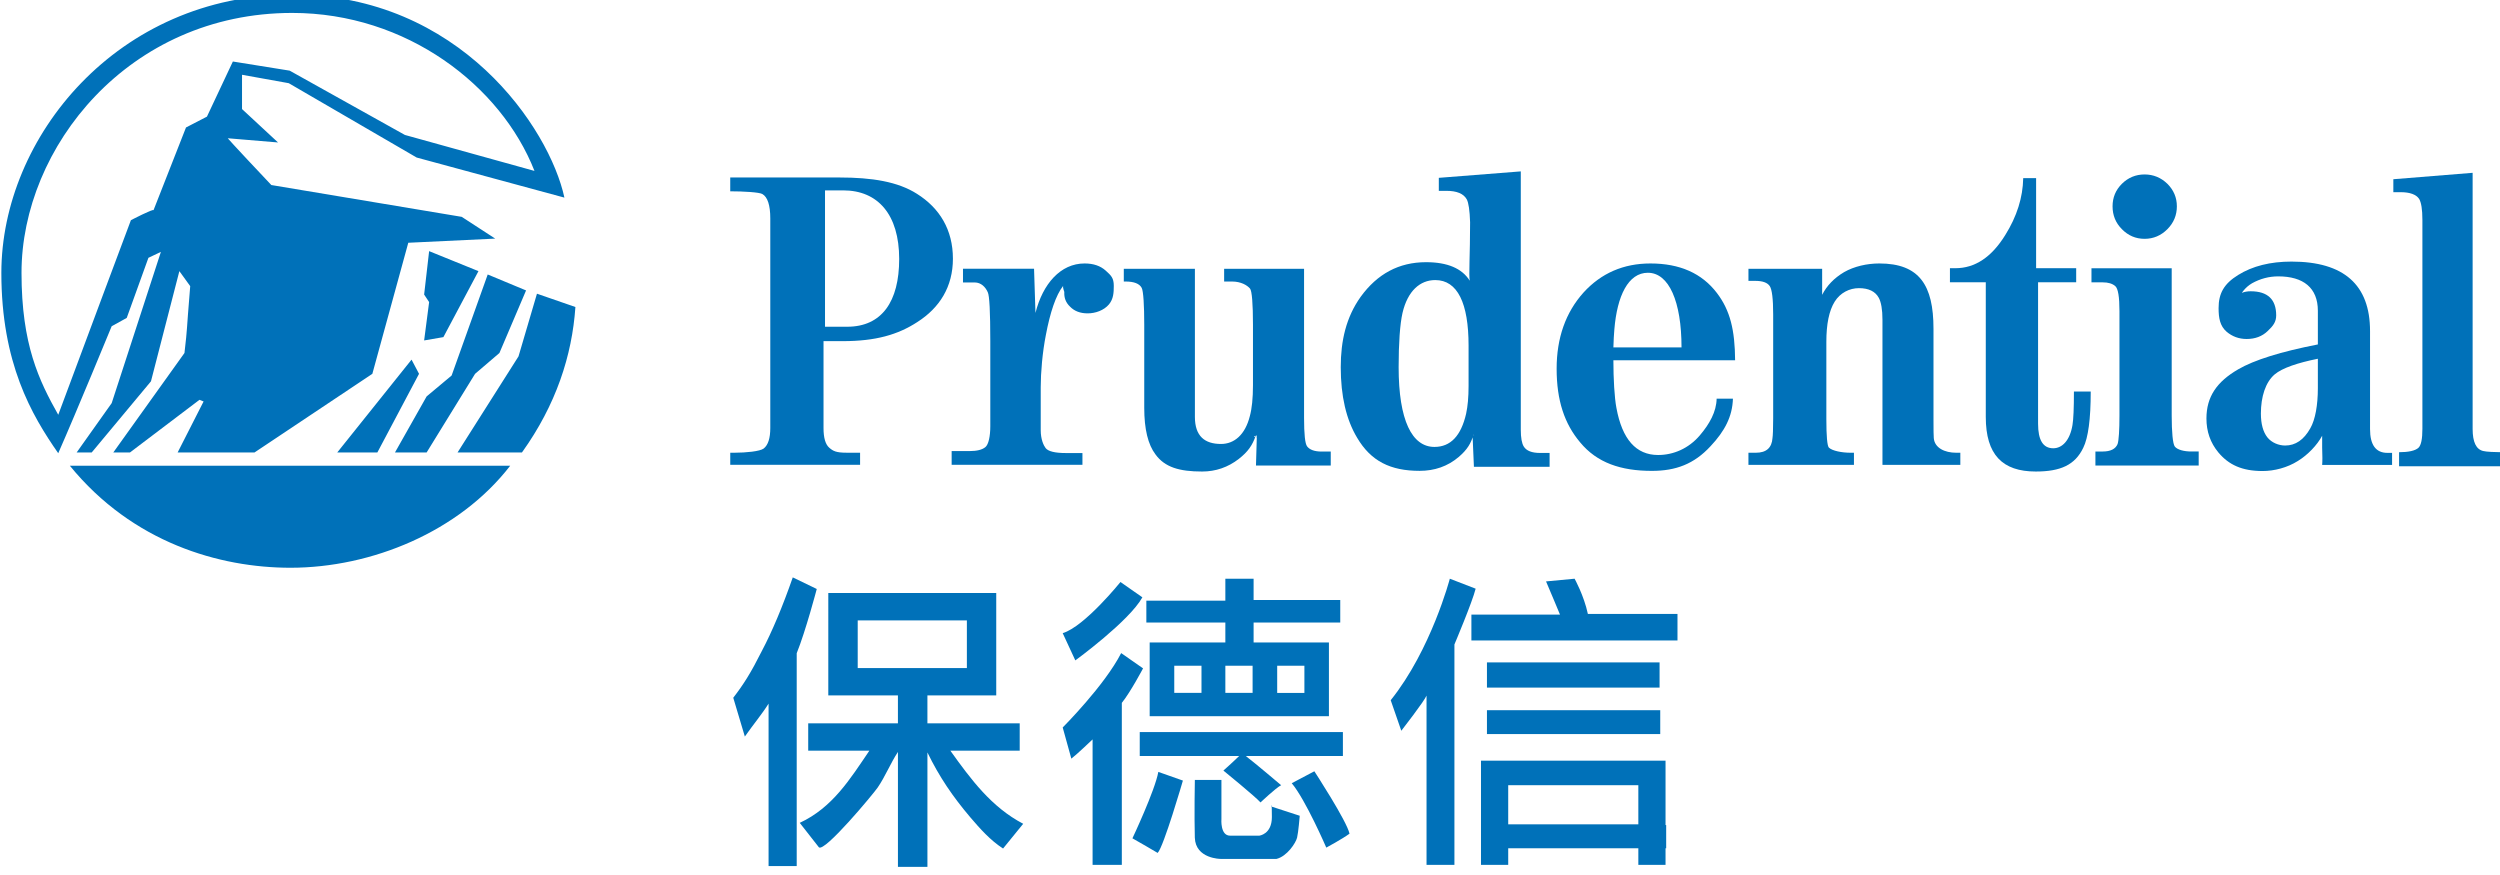 <?xml version="1.0" encoding="utf-8"?>
<!-- Generator: Adobe Illustrator 15.1.0, SVG Export Plug-In . SVG Version: 6.00 Build 0)  -->
<!DOCTYPE svg PUBLIC "-//W3C//DTD SVG 1.1//EN" "http://www.w3.org/Graphics/SVG/1.1/DTD/svg11.dtd">
<svg version="1.1" id="圖層_1" xmlns="http://www.w3.org/2000/svg" xmlns:xlink="http://www.w3.org/1999/xlink" x="0px" y="0px"
	 width="200px" height="70px" viewBox="0 0 200 70" enable-background="new 0 0 200 70" xml:space="preserve">
<g>
	<path fill="#0071B9" d="M35.471,26.97l-1.54,0.265l0.399-3.069l-0.399-0.601l0.399-3.474l3.947,1.601L35.471,26.97L35.471,26.97z
		 M41.757,36.196h-5.152l4.877-7.688l1.475-5.012l3.076,1.065C45.765,28.44,44.489,32.385,41.757,36.196L41.757,36.196z
		 M39.953,28.241l-1.948,1.666l-3.875,6.29h-2.532l2.532-4.483l2-1.673l2.887-8.082l3.068,1.276L39.953,28.241L39.953,28.241z
		 M33.334,12.603L23.1,6.655l-3.738-0.673v2.743l2.88,2.672l-4.018-0.336c0,0,0.136,0.199,3.483,3.742l15.232,2.545l2.678,1.741
		l-6.954,0.332l-2.875,10.485l-9.425,6.29h-6.151l2.075-4.078l-0.328-0.133l-5.558,4.211H9.064l5.693-7.956
		c0.262-2.273,0.122-1.271,0.46-5.349l-0.868-1.2l-2.272,8.814l-4.739,5.69H6.133l2.802-3.945l3.937-12.099l-0.998,0.473
		l-1.735,4.809l-1.205,0.666c0,0-2.802,6.819-4.275,10.159c-2.145-3.073-4.55-7.216-4.55-14.431c0-10.84,9.296-22.258,23.267-22.258
		c13.423,0,20.577,10.691,21.777,16.24L33.334,12.603L33.334,12.603z M30.189,36.196h-3.208l5.943-7.425l0.598,1.135L30.189,36.196
		L30.189,36.196z M23.235,45.42c-5.683,0-12.63-2.011-17.646-8.16h35.226C36.736,42.544,29.725,45.42,23.235,45.42L23.235,45.42z
		 M23.377,1.034c-13.098,0-21.656,10.765-21.656,20.793c0,5.746,1.401,8.622,2.939,11.357c1.933-5.211,5.812-15.568,5.812-15.568
		s1.809-0.943,1.809-0.798l2.599-6.62l1.675-0.867l2.074-4.41l4.545,0.731l9.218,5.144l10.366,2.878
		C40.082,6.853,32.527,1.034,23.377,1.034L23.377,1.034z"/>
	<g>
		<path fill="#0071B9" d="M191.927,36.177c0.719,0,1.297-0.112,1.555-0.36c0.209-0.204,0.31-0.703,0.31-1.508V17.599
			c0-0.849-0.091-1.402-0.262-1.69c-0.24-0.35-0.733-0.535-1.487-0.535h-0.576v-1.036l6.343-0.513v20.493
			c0,1.051,0.284,1.637,0.854,1.764c0.216,0.064,1.021,0.095,1.447,0.095v1.122h-8.184V36.177L191.927,36.177z"/>
		<path fill="#0071B9" d="M179.143,23.81c0.136-0.346,0.476-0.834,1.026-1.152c0.653-0.361,1.348-0.548,2.088-0.548
			c2.012,0,3.172,0.916,3.172,2.755v2.69c-2.967,0.579-5.094,1.245-6.379,1.994c-1.695,0.985-2.535,2.18-2.535,3.93
			c0,1.04,0.313,1.94,0.953,2.714c0.832,0.996,1.897,1.489,3.539,1.489c0.932,0,1.98-0.27,2.824-0.805
			c0.787-0.483,1.537-1.262,1.941-2.017v0.939c0.026,0.659,0.026,1.127,0,1.396h5.594v-0.966h-0.375
			c-0.924,0-1.388-0.636-1.388-1.904v-7.843c0-3.703-2.097-5.555-6.282-5.555c-1.698,0-3.113,0.355-4.27,1.072
			c-1.145,0.707-1.564,1.489-1.564,2.65c0,0.798,0.112,1.425,0.637,1.885c0.455,0.387,0.992,0.585,1.611,0.585
			c0.674,0,1.242-0.212,1.682-0.638c0.445-0.42,0.678-0.729,0.678-1.254c0-1.275-0.682-1.925-2.043-1.925
			c-0.514,0-0.926,0.167-1.241,0.491l0.332,0.124c0.009-0.069,0.009-0.108,0.009-0.108H179.143z M181.972,29.953
			c0.615-0.52,1.871-0.934,3.457-1.253v2.364c0,1.329-0.202,2.501-0.604,3.2c-0.515,0.919-1.181,1.378-2.016,1.378
			c-0.502,0-1.08-0.222-1.424-0.66c-0.338-0.434-0.513-1.067-0.513-1.898C180.873,31.724,181.243,30.577,181.972,29.953
			L181.972,29.953z"/>
		<path fill="#0071B9" d="M71.935,20.718c0,3.404-1.385,5.421-4.162,5.421h-1.772V15.23h1.454
			C70.233,15.23,71.935,17.163,71.935,20.718L71.935,20.718z M67.416,27.292c2.626,0,4.412-0.51,5.978-1.533
			c1.782-1.139,2.839-2.824,2.839-5.061c0-2.324-1.067-4.052-2.872-5.189c-1.532-0.978-3.603-1.31-6.214-1.31h-8.728v1.106
			c1.043,0,2.315,0.073,2.565,0.215c0.421,0.237,0.639,0.892,0.639,1.953v16.766c0,0.819-0.174,1.362-0.526,1.642
			c-0.299,0.234-1.477,0.336-2.273,0.336h-0.404v0.968h10.387v-0.968h-1.09c-0.832,0-1.077-0.137-1.379-0.402
			c-0.298-0.259-0.456-0.778-0.456-1.563v-6.96H67.416L67.416,27.292z"/>
		<path fill="#0071B9" d="M82.837,25.036c0.583-2.327,2.004-3.959,3.929-3.959c0.708,0,1.27,0.192,1.694,0.576
			c0.426,0.385,0.643,0.578,0.643,1.219c0,0.549-0.029,1.047-0.386,1.479c-0.405,0.479-1.079,0.718-1.706,0.718
			c-0.591,0-1.063-0.179-1.409-0.539c-0.34-0.322-0.484-0.712-0.458-1.176c0-0.041-0.134-0.312-0.091-0.485
			c-0.586,0.739-1.047,2.146-1.381,3.914c-0.28,1.415-0.414,3.025-0.414,4.202v3.432c0,0.741,0.233,1.22,0.393,1.432
			c0.205,0.26,0.746,0.395,1.625,0.395h1.319v0.941H76.132v-1.099h1.434c0.584,0,1.007-0.103,1.263-0.317
			c0.257-0.21,0.395-0.871,0.395-1.668v-6.804c0-2.349-0.069-3.655-0.201-3.915c-0.183-0.416-0.533-0.786-1.053-0.786h-0.931v-1.099
			h5.685L82.837,25.036L82.837,25.036z"/>
		<path fill="#0071B9" d="M100.449,34.86c-0.057,0.049,0.183,0.098,0.099,0.151l-0.099-0.127c-0.267,0.75-0.607,1.251-1.344,1.828
			c-0.864,0.671-1.848,1.01-2.938,1.01c-1.836,0-2.98-0.349-3.723-1.362c-0.604-0.793-0.904-2.035-0.904-3.725v-6.663
			c0-1.503-0.067-2.69-0.204-2.942c-0.178-0.337-0.609-0.509-1.301-0.509h-0.131v-1.018h5.688v11.849
			c0,1.555,0.801,2.165,2.09,2.165c1.065,0,1.936-0.744,2.306-2.231c0.164-0.595,0.25-1.425,0.25-2.474v-4.836
			c0-1.657-0.082-2.718-0.24-2.895c-0.233-0.266-0.718-0.56-1.45-0.56h-0.617v-1.018h6.394v11.929c0,1.305,0.08,2.065,0.244,2.278
			c0.203,0.268,0.587,0.415,1.169,0.415h0.722v1.119h-5.982l0.07-2.404l-0.226,0.069l0.029,0.066L100.449,34.86L100.449,34.86z"/>
		<path fill="#0071B9" d="M117.486,27.644v3.231c0,0.896-0.067,1.625-0.196,2.218c-0.404,1.776-1.25,2.661-2.533,2.661
			c-1.801,0-2.866-2.128-2.866-6.379c0-1.894,0.104-3.448,0.312-4.35c0.41-1.747,1.396-2.619,2.619-2.619
			C116.601,22.405,117.486,24.254,117.486,27.644L117.486,27.644z M114.081,20.975c-2.16,0-3.896,0.932-5.229,2.772
			c-1.164,1.633-1.592,3.513-1.592,5.627c0,2.316,0.438,4.197,1.312,5.649c1.102,1.87,2.665,2.645,4.997,2.645
			c1.2,0,2.242-0.361,3.123-1.106c0.694-0.593,0.985-1.089,1.19-1.794l0.053,0.092l-0.135-0.142l0.113,2.625h6.055v-1.107h-0.764
			c-0.656,0-1.091-0.172-1.301-0.512c-0.158-0.251-0.24-0.697-0.24-1.353v-20.66l-6.558,0.516v1.04h0.597
			c0.847,0,1.389,0.225,1.643,0.689c0.14,0.269,0.234,0.879,0.263,1.833c0,2.568-0.117,4.233-0.028,4.667
			C116.962,21.473,115.798,20.975,114.081,20.975L114.081,20.975z"/>
		<path fill="#0071B9" d="M131.83,21.821c1.688,0,2.692,2.308,2.692,5.973h-5.451c0.016-0.573,0.044-1.053,0.077-1.434
			C129.369,23.654,130.265,21.821,131.83,21.821L131.83,21.821z M129.071,28.823h9.738c-0.016-2.411-0.393-3.988-1.453-5.379
			c-1.203-1.583-2.975-2.367-5.32-2.367c-2.152,0-3.938,0.773-5.355,2.326c-1.431,1.595-2.15,3.634-2.15,6.095
			c0,2.542,0.627,4.403,1.879,5.889c1.348,1.636,3.26,2.283,5.738,2.283c1.919,0,3.374-0.544,4.69-1.968
			c1.155-1.228,1.753-2.39,1.796-3.808h-1.303c-0.018,1.041-0.566,2.024-1.352,2.944c-0.895,1.046-2.107,1.562-3.331,1.562
			c-1.765,0-2.874-1.257-3.334-3.764C129.156,31.805,129.071,30.318,129.071,28.823L129.071,28.823z"/>
		<path fill="#0071B9" d="M145.772,23.587c0.374-0.736,0.962-1.346,1.754-1.815c0.801-0.462,1.84-0.695,2.819-0.695
			c3.21,0,4.334,1.746,4.334,5.222v7.289c0,0.811,0.007,1.291,0.023,1.458c0.063,0.783,0.868,1.173,1.794,1.173h0.33v0.968h-6.229
			V25.585c0-0.814-0.102-1.399-0.292-1.756c-0.28-0.517-0.813-0.777-1.592-0.777c-0.745,0-1.495,0.363-1.943,1.087
			c-0.447,0.723-0.662,1.794-0.662,3.212v6.189c0,1.356,0.071,2.112,0.197,2.263c0.268,0.268,1.056,0.416,1.742,0.416h0.269v0.968
			h-8.441v-0.968h0.596c0.83,0,1.275-0.391,1.328-1.173c0.028-0.176,0.055-0.705,0.055-1.571v-8.319
			c0-1.246-0.094-2.004-0.276-2.272c-0.19-0.276-0.571-0.414-1.159-0.414h-0.543v-0.966h5.896V23.587L145.772,23.587z"/>
		<path fill="#0071B9" d="M162.862,37.722c-2.668,0-3.999-1.345-3.999-4.363V22.582h-2.868v-1.125h0.437
			c1.567,0,2.894-0.881,3.989-2.653c0.928-1.484,1.408-3.004,1.436-4.551h1.032v7.204h3.206v1.125h-3.049V33.9
			c0,1.31,0.397,1.962,1.215,1.962c0.711,0,1.332-0.619,1.538-1.863c0.076-0.448,0.115-1.338,0.115-2.674h1.344
			c0,2.195-0.201,3.702-0.597,4.496C166.002,37.202,164.835,37.722,162.862,37.722L162.862,37.722z"/>
		<path fill="#0071B9" d="M169.005,16.507c0-0.699,0.244-1.302,0.748-1.804c0.502-0.493,1.102-0.747,1.814-0.747
			c0.703,0,1.312,0.254,1.823,0.747c0.503,0.502,0.759,1.104,0.759,1.804c0,0.711-0.256,1.322-0.759,1.828
			c-0.511,0.512-1.12,0.771-1.823,0.771c-0.713,0-1.312-0.26-1.814-0.771C169.249,17.829,169.005,17.218,169.005,16.507
			L169.005,16.507z M167.635,36.121h0.577c0.634,0,1.033-0.203,1.196-0.599c0.097-0.283,0.149-1.14,0.149-2.266v-8.368
			c0-1.135-0.108-1.802-0.336-2c-0.233-0.201-0.562-0.3-1.01-0.3h-0.893v-1.128h6.418v11.795c0,1.314,0.088,2.239,0.243,2.462
			c0.198,0.266,0.75,0.403,1.315,0.403h0.601v1.123h-8.262V36.121L167.635,36.121z"/>
	</g>
	<g>
		<path fill="#0071B9" d="M63.422,46.191l1.919,0.928c0,0-0.893,3.39-1.604,5.138v17.03h-2.251V56.29
			c-0.522,0.837-1.259,1.715-1.898,2.634l-0.927-3.103c0.834-1.085,1.408-1.992,2.273-3.716
			C61.771,50.524,62.601,48.547,63.422,46.191z M66.263,47.442h13.436v8.189h-5.506v2.233h7.383v2.188h-5.549
			c1.647,2.299,3.273,4.509,5.828,5.851l-1.61,1.979c-1.02-0.658-1.837-1.58-2.618-2.494c-1.401-1.65-2.487-3.24-3.433-5.192v9.155
			h-2.359v-9.196c-0.58,0.875-1.028,1.989-1.625,2.854c-0.319,0.469-4.259,5.217-4.701,4.772l-1.529-1.953
			c2.621-1.221,4.011-3.477,5.57-5.775h-4.893v-2.188h7.177v-2.233h-5.57V47.442z M77.35,53.445v-3.814h-8.733v3.814H77.35z"/>
		<path fill="#0071B9" d="M118.052,47.095c-0.262,1.063-1.698,4.462-1.698,4.462v17.633h-2.231V55.648
			c-0.161,0.423-2.019,2.813-2.019,2.813l-0.847-2.444c3.236-4.037,4.729-9.721,4.729-9.721L118.052,47.095z M117.712,51.237h16.487
			v-2.124h-7.169c-0.319-1.486-1.062-2.816-1.062-2.816l-2.285,0.216c0.213,0.478,1.116,2.655,1.116,2.655h-7.087V51.237z
			 M132.766,52.99h-13.81v2.018h13.81V52.99z M132.819,56.814h-13.863v1.912h13.863V56.814z M133.294,66.004v1.859h-0.051v1.326
			h-2.176v-1.326h-10.41v1.326h-2.178v-8.338h14.764v5.152H133.294z M131.067,62.816h-10.41v3.133h10.41V62.816z"/>
		<path fill="#0071B9" d="M89.637,46.561l1.754,1.225c-1.063,1.913-5.365,5.046-5.365,5.046l-1.01-2.179
			C86.77,50.125,89.637,46.561,89.637,46.561z M85.707,60.691c0.426-0.319,1.7-1.539,1.7-1.539v10.037h2.339V56.229
			c0.688-0.848,1.698-2.76,1.698-2.76l-1.751-1.222c-1.33,2.603-4.677,5.95-4.677,5.95L85.707,60.691z M107.22,49.803v-1.805h-6.932
			v-1.701h-2.26v1.755h-6.32v1.751h6.32v1.596h-6.054v5.896h14.34v-5.896h-6.026v-1.596H107.22z M102.175,53.258h2.177v2.174h-2.177
			V53.258z M96.119,55.432h-2.178v-2.174h2.178V55.432z M100.208,55.432h-2.18v-2.174h2.18V55.432z M107.433,58.566H91.179v1.912
			h7.958c-0.357,0.338-1.034,0.977-1.265,1.168c0,0,2.546,2.072,2.97,2.549c0,0,1.226-1.166,1.649-1.379
			c0,0-2.021-1.716-2.833-2.338h7.774V58.566z M90.594,67.065c0.213,0.106,2.018,1.169,2.018,1.169
			c0.477-0.477,2.02-5.788,2.02-5.788l-1.966-0.694C92.401,63.24,90.594,67.065,90.594,67.065z M106.103,67.809
			c0,0,1.277-0.688,1.858-1.115c-0.213-1.008-2.813-4.992-2.813-4.992l-1.809,0.955C104.454,63.986,106.103,67.809,106.103,67.809z
			 M95.586,67.014c0.056,1.699,2.073,1.699,2.073,1.699h4.461c0.85-0.212,1.541-1.274,1.646-1.699
			c0.106-0.426,0.213-1.753,0.213-1.753l-2.283-0.743c0,0,0.054-0.531,0.054,0.85c0,1.38-1.011,1.485-1.011,1.485s-1.541,0-2.335,0
			c-0.798,0-0.69-1.33-0.69-1.33v-3.129h-2.126C95.586,62.394,95.536,65.312,95.586,67.014z"/>
	</g>
</g>
</svg>
